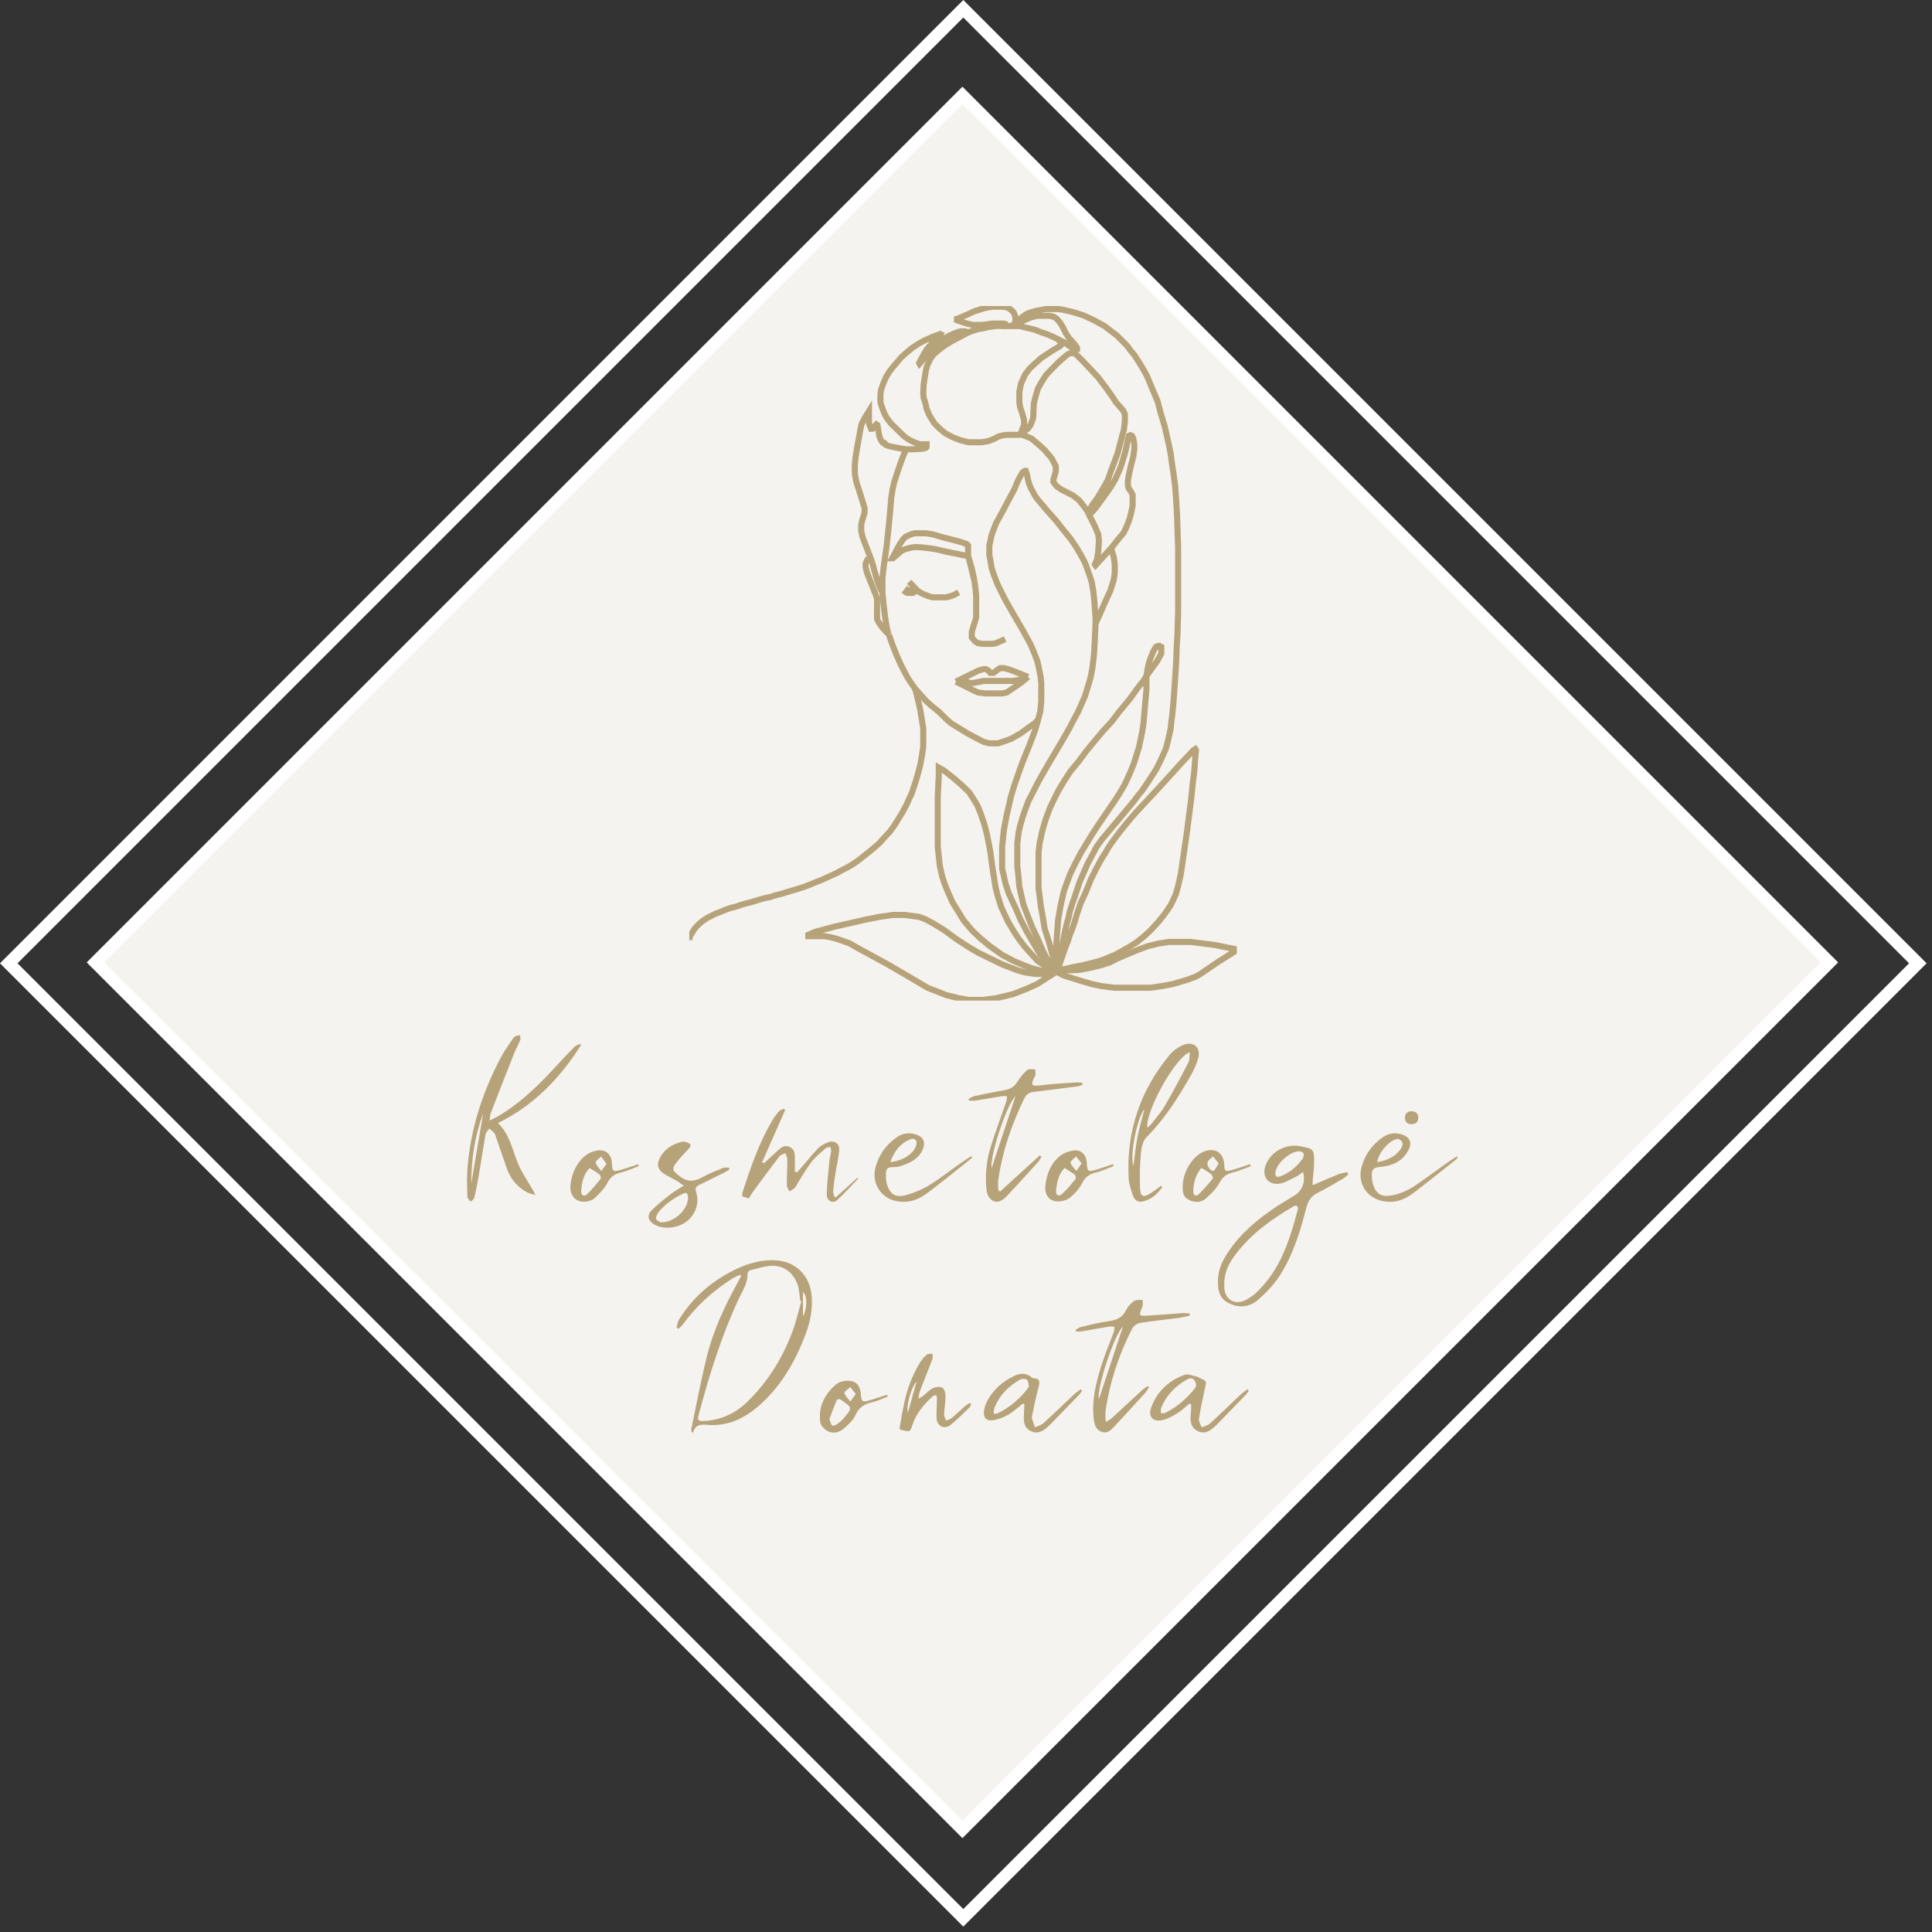 <svg width="156" height="156" viewBox="0 0 156 156" fill="none" xmlns="http://www.w3.org/2000/svg">
<rect x="0" y="0" width="156" height="156" fill="#333333" stroke="none"/>
<rect x="77.711" y="7.707" width="99" height="99" transform="rotate(45 77.711 7.707)" fill="#F5F3EF" stroke="white"/>
<g clip-path="url(#clip0_510_2252)">
<path d="M55.682 75.918V75.673L55.791 75.455L55.899 75.292L56.063 75.019L56.308 74.747L56.526 74.529L56.771 74.339L57.097 74.121L57.424 73.958L57.805 73.767L58.241 73.604L58.622 73.441L59.03 73.304L59.466 73.195L59.847 73.059L60.228 72.951L60.663 72.842L61.017 72.733L61.371 72.624L61.78 72.515L62.188 72.433L62.596 72.297L63.032 72.188L63.576 72.025L63.93 71.916L64.393 71.78L64.91 71.617L65.346 71.453L65.863 71.235L66.353 71.045L66.952 70.773L67.605 70.473L67.987 70.255L68.531 69.983L69.048 69.656L69.457 69.357L69.865 69.03L70.246 68.731L70.573 68.459L71.008 68.078L71.417 67.615L71.852 67.152L72.206 66.662L72.478 66.226L72.832 65.655L73.159 65.056L73.404 64.511L73.622 64.049L73.785 63.559L73.948 63.069L74.112 62.497L74.302 61.789L74.438 61.027L74.547 60.292V58.794L74.438 58.141L74.302 57.297L73.948 55.773L73.785 55.446C73.44 55.038 72.555 53.622 71.77 51.227M71.77 51.227C71.535 51.018 71.014 50.475 70.818 49.974V48.341L70.709 48.014L70.028 46.299C69.956 46.108 69.832 45.667 69.919 45.428L70.028 45.21H70.273L70.436 45.428M71.77 51.227C71.553 50.878 71.335 48.813 71.253 47.824M70.436 45.428C70.582 46.054 70.948 47.41 71.253 47.824M70.436 45.428L69.647 43.359L69.538 42.869V42.433C69.516 42.346 69.711 41.708 69.81 41.399V41.018L69.32 39.439C69.257 39.294 69.114 38.883 69.048 38.404C68.983 37.925 69.039 37.261 69.075 36.989L69.184 36.281L69.375 35.246C69.411 35.011 69.5 34.484 69.565 34.267C69.631 34.049 69.992 33.45 70.164 33.178V34.103C70.121 34.103 70.255 34.448 70.328 34.62H70.436L70.763 34.267L70.845 34.321L71.008 35.246L71.144 35.573L71.281 35.736C71.344 35.727 71.471 35.742 71.471 35.873C71.471 36.003 72.614 36.199 73.186 36.281M71.253 47.824V46.68L71.362 45.7L71.58 44.176L71.743 42.678L71.879 41.236L71.961 40.228L72.07 39.52L72.206 38.922C72.442 38.169 72.968 36.586 73.186 36.281M73.186 36.281C73.749 36.29 74.863 36.265 74.82 36.09V35.873H74.302C74.012 35.8 73.328 35.551 72.914 35.138L71.961 34.212L71.607 33.749L71.444 33.45L71.308 33.123C71.226 32.914 71.068 32.475 71.09 32.388V31.844L71.144 31.462L71.308 31L71.553 30.428L71.825 29.992L72.124 29.611L72.751 28.876L73.104 28.55L73.431 28.277L73.703 28.06L74.248 27.706L74.602 27.515L74.956 27.352L75.337 27.189L75.908 26.971L75.963 26.998L75.908 27.107L75.337 27.624L75.01 28.005L74.82 28.223L74.629 28.55L74.438 28.876L74.221 29.312L74.248 29.366L74.438 29.148L74.765 28.767L75.173 28.223L75.582 27.869L75.881 27.651L76.262 27.352L76.643 27.107L76.943 26.971L77.297 26.835L77.569 26.753H77.787H77.95L78.059 26.807L78.195 26.835L78.658 26.671L79.039 26.562L79.393 26.508L79.72 26.426L80.046 26.372L80.509 26.317H81.135M81.135 26.317V26.154L81.026 26.127H80.101L79.774 26.181L79.284 26.236H78.576L78.168 26.154L77.732 26.018L77.269 25.855V25.746L77.433 25.691L78.059 25.419L78.712 25.119L79.42 24.902L79.774 24.82L80.155 24.766H81.026L81.38 24.847C81.525 24.92 81.838 25.13 81.925 25.392C82.012 25.653 81.997 25.864 81.979 25.936V26.045M81.135 26.317H81.761M82.142 26.317H81.761M81.761 26.317L81.979 26.045M81.979 26.045C82.224 25.846 82.758 25.424 82.932 25.337C83.106 25.25 83.44 25.156 83.585 25.119L84.13 25.011L84.429 24.956H85.464L85.845 25.011L86.199 25.092L86.743 25.228L87.505 25.473L88.377 25.882L89.166 26.317L90.173 27.08L91.017 27.924L91.289 28.305L91.589 28.659L91.888 29.121L92.161 29.557L92.596 30.319L93.141 31.626L93.467 32.388L93.685 33.232L94.039 34.403L94.366 35.845L94.529 36.662L94.638 37.479L94.747 38.187L94.883 39.194L94.91 39.575L94.965 40.31L94.992 40.773L95.046 41.698L95.073 42.624L95.128 44.203V47.143V49.403L95.073 51.227L95.019 52.125L94.965 53.568L94.856 55.228L94.747 56.78L94.638 57.869L94.583 58.223L94.529 58.822C94.411 59.384 94.153 60.531 94.066 60.618L93.685 61.462L93.358 62.116L93.004 62.66L92.76 63.041C92.551 63.359 92.123 63.999 92.079 64.021C92.035 64.043 91.734 64.448 91.589 64.647L90.663 65.764L88.975 67.778C88.776 68.041 88.382 68.584 88.404 68.649L87.805 69.765L87.179 71.208L86.77 72.433L86.553 73.059L86.362 73.658L86.28 74.094L86.144 74.557L85.981 75.264L85.872 75.809L85.763 76.326L85.654 76.898L85.573 77.442L85.409 78.259M85.409 78.259L85.927 76.789L86.063 76.381L86.226 75.999L86.362 75.537L86.553 75.074L86.77 74.448L86.961 73.794L87.151 73.25L87.26 72.923L87.424 72.569L87.614 72.161L87.859 71.562L88.104 70.963L88.486 70.201L88.758 69.684L89.003 69.248L89.221 68.921L89.466 68.486L89.738 68.078L90.119 67.56L90.473 67.097L90.936 66.526L91.344 66.036L91.698 65.627L93.495 63.695L94.638 62.442L95.373 61.626L96.38 60.564L96.516 60.482L96.571 60.564L96.516 61.136L96.435 62.252L96.299 63.341L96.19 64.43L95.836 67.206L95.346 70.582L95.101 71.644L94.937 72.215L94.747 72.624L94.529 73.087L94.311 73.413L93.984 73.876L93.522 74.448L92.868 75.156L92.297 75.673L91.779 76.081L91.126 76.49L90.5 76.843L90.064 77.088L89.466 77.333L89.057 77.497L88.649 77.633L88.023 77.796L87.342 77.96L86.607 78.096C86.335 78.177 85.714 78.324 85.409 78.259ZM77.188 55.038L78.631 54.33L78.957 54.166L79.202 54.085L79.42 54.03H79.611L79.829 54.166L79.965 54.33H80.21L80.373 54.221L80.536 54.085L80.754 53.949H81.053L81.407 54.03L81.925 54.221L83.014 54.657M77.188 55.038L78.44 55.664L78.957 55.909L79.556 55.99H80.945L81.299 55.909L81.462 55.8L82.415 55.147L83.014 54.657M77.188 55.038L77.705 54.983H77.868L78.331 55.147H78.576L78.876 55.092L79.42 54.983H80.482H81.761L82.469 54.874L83.014 54.657M81.162 51.608L80.427 51.934L80.155 51.989H79.366L78.957 51.934L78.712 51.771L78.467 51.471V51.009L78.767 50.056L78.821 49.838V48.15L78.767 47.551L78.685 46.925M78.685 46.925L78.467 45.891L78.25 45.156M78.685 46.925L78.25 45.156M78.25 45.156L78.168 44.911M78.168 44.911L77.406 44.747L76.453 44.557L75.527 44.339L74.928 44.257C74.72 44.23 74.237 44.176 73.975 44.176C73.714 44.176 73.486 44.23 73.404 44.257L73.104 44.339L72.887 44.421L72.696 44.557L72.424 44.802L72.097 45.074H72.043L72.478 44.257L72.696 43.876L72.941 43.522L73.104 43.359L73.322 43.25L73.567 43.141L73.867 43.059H74.765L75.282 43.141L75.663 43.25L76.235 43.413L76.997 43.604L77.678 43.795L78.059 43.931L78.168 44.04V44.475V44.911ZM77.406 47.824L77.133 47.987L76.888 48.096L76.698 48.15L76.426 48.232H76.235H75.309L75.01 48.15L74.656 48.014L74.357 47.878L74.112 47.715L74.003 47.606M74.003 47.606L73.948 47.715L73.812 47.824L73.676 47.878H73.295L73.132 47.824L72.968 47.66M74.003 47.606L73.899 47.497M73.899 47.497L73.404 46.98M73.899 47.497L73.758 47.606L73.567 47.66H73.295L73.077 47.497" stroke="#B7A37A" stroke-width="0.492"/>
<path d="M85.357 27.351L86.038 27.705L86.446 28.005L86.746 28.168H86.963V28.086L86.827 27.868L86.501 27.487L86.337 27.324L86.065 26.916L85.766 26.317L85.548 25.99L85.303 25.718L85.085 25.582L84.894 25.527L84.677 25.5H83.751L83.424 25.582L83.207 25.636L82.907 25.772L82.581 25.908L82.254 26.044L81.764 26.317H82.118L82.417 26.344L82.826 26.453L83.533 26.616L84.078 26.834L84.568 26.997L85.357 27.351ZM85.357 27.351L85.711 27.678V27.814L85.629 27.923L85.439 28.032L84.949 28.331L84.078 28.903L83.561 29.366L83.125 29.774L82.798 30.21L82.635 30.536L82.444 30.972L82.308 31.625V32.469L82.363 32.85L82.526 33.34L82.689 33.912V34.266L82.662 34.402L82.526 34.701L82.472 34.865V34.919M82.472 34.919H82.608M82.472 34.919L82.308 35.11H81.709H81.356L81.056 35.137L80.811 35.191L80.621 35.246L80.321 35.409L79.994 35.545L79.749 35.627L79.423 35.681L79.287 35.709H78.252L78.089 35.681L77.544 35.545L76.918 35.3L76.346 35.001L75.856 34.593L75.448 34.184L75.04 33.531L74.822 33.014L74.713 32.524L74.577 32.115L74.55 31.734L74.577 31.081L74.659 30.536L74.767 29.883L74.849 29.556L74.985 29.257L75.149 28.93L75.394 28.603L75.72 28.331L76.237 27.923L76.864 27.542L77.735 27.079L78.198 26.834M82.608 34.919L82.744 34.81L82.88 34.701L83.016 34.593L83.207 34.32L83.37 33.912L83.424 33.721L83.479 32.578L83.642 31.925L83.806 31.38L84.078 30.89L84.459 30.291L84.949 29.774L85.521 29.202C85.738 29.012 86.185 28.625 86.228 28.603C86.272 28.582 86.374 28.54 86.419 28.522H86.609H86.746L86.963 28.685L87.372 29.093L87.971 29.72L88.678 30.482L89.359 31.38L89.876 32.115L90.094 32.469L90.312 32.714L90.693 33.15L90.829 33.449V34.021L90.747 34.729L90.639 35.083L90.421 35.926L90.23 36.634L89.659 38.159L89.441 38.785L89.087 39.411L88.597 40.228L88.216 40.745L87.998 41.153L87.889 41.48M82.608 34.919L82.526 35.11L82.771 35.191L83.288 35.409L83.806 35.845L84.35 36.335L84.922 37.015L85.248 37.642V38.077L85.112 38.54L85.058 38.73V38.921C85.13 39.021 85.281 39.226 85.303 39.248C85.325 39.269 85.566 39.438 85.684 39.52L86.065 39.71L86.637 40.01L87.1 40.364L87.263 40.554L87.535 40.908L87.78 41.235L87.889 41.48M87.889 41.48H87.998L88.161 41.371L88.488 40.99L89.441 39.683L89.767 39.193L90.04 38.73L90.203 38.377L90.421 37.886L90.584 37.424L90.884 36.416L90.965 36.035L91.074 35.491L91.156 35.191L91.265 35.137L91.401 35.191L91.51 35.409L91.591 35.899V36.253L91.51 36.852L91.319 37.587L91.156 38.322L91.074 38.785V39.248L91.156 39.465L91.319 39.683L91.455 39.956V40.827L91.319 41.48L91.21 41.888L91.101 42.188L90.938 42.596L90.72 43.032L90.285 43.549L89.767 44.202M87.889 41.48L88.406 42.487L88.57 42.895L88.678 43.141L88.733 43.631L88.678 44.556L88.57 45.209L88.406 45.563L88.461 45.645L89.767 44.202M89.767 44.202V44.474L89.931 44.965L90.012 45.563V46.271L89.931 46.816L89.659 47.687L89.196 48.694L88.76 49.701L88.461 50.327V49.919L88.406 49.157L88.352 48.395L88.27 47.687L88.161 47.033L87.998 46.516L87.807 45.972L87.59 45.4L87.236 44.747L86.882 44.148L86.473 43.549L86.147 43.141L85.902 42.841L85.303 42.079L84.486 41.153L83.751 40.282L83.561 40.01L83.343 39.602L83.234 39.411L83.098 39.057L82.989 38.676L82.934 38.349L82.826 38.023H82.744L82.581 38.132L82.363 38.485L82.145 38.921L81.9 39.52L81.356 40.527L81.002 41.208L80.43 42.242L80.158 42.95L80.049 43.277L79.967 43.685L79.885 44.039V44.801L79.967 45.237L80.076 45.89L80.239 46.38L80.539 47.17L81.165 48.422L81.737 49.429L82.39 50.545L82.771 51.226L83.207 52.015L83.506 52.723L83.751 53.349L83.86 53.812L84.023 54.629L84.078 55.2V56.616L83.996 57.46L83.833 58.059L83.724 58.222L83.533 58.413L83.179 58.658L82.39 59.229L81.628 59.665L81.083 59.855L80.593 60.019H79.885L79.45 59.91L78.96 59.665L78.143 59.229L77.435 58.794L76.809 58.413L76.401 58.059L75.802 57.46L75.285 57.051L74.795 56.616L74.332 56.099L73.869 55.581" stroke="#B7A37A" stroke-width="0.492"/>
<path d="M83.831 58.087L83.722 58.468L83.559 59.012L83.314 59.666L83.096 60.237L82.606 61.435L82.334 62.17L81.898 63.422L81.626 64.321L81.462 65.056L81.272 65.873L81.054 67.043L80.918 68.377V69.847V70.147L81.054 70.718L81.19 71.344L81.462 72.161L82.034 73.386L82.415 74.284L82.933 75.264L83.341 75.972L83.858 76.843L84.43 77.715L84.784 78.096L85.001 78.232L85.274 78.286H85.437M85.437 78.286L85.355 78.096M85.437 78.286L85.083 78.096L84.647 77.578L84.43 77.225L84.212 76.789L83.831 75.891L83.341 74.856L82.933 73.822L82.633 73.032L82.47 72.324L82.306 71.589L82.225 70.664L82.143 69.956V68.105L82.252 67.179L82.388 66.608L82.606 65.873L82.796 65.328L83.041 64.675L83.368 64.049L83.722 63.341L84.157 62.551L84.647 61.707L85.192 60.782L85.791 59.775L86.335 58.822L86.716 58.087L87.043 57.488L87.343 56.807L87.588 56.263L87.697 55.909L87.942 55.119L88.105 54.493L88.214 53.867L88.295 53.214L88.35 52.615L88.404 51.608L88.459 50.328M85.355 78.096L85.274 77.524V76.544L85.355 75.401L85.437 74.284L85.573 73.495L85.682 72.923L85.9 71.971L86.063 71.508L86.172 71.208L86.417 70.555L86.798 69.765L87.288 68.84L88.132 67.451L88.677 66.608L89.275 65.736L90.092 64.539L90.419 64.021L90.773 63.422L91.045 62.851L91.29 62.306L91.562 61.626L91.971 60.319L92.107 59.666L92.216 59.148L92.324 58.468L92.406 57.542L92.488 56.589L92.569 55.691V55.147V54.575M85.355 78.096L85.001 77.17L84.702 76.081L84.348 74.965L84.185 73.958L84.049 73.223L83.94 72.324L83.858 71.725V71.208V68.84L83.94 68.105L84.049 67.615L84.13 67.206L84.266 66.716L84.457 66.09L84.784 65.219L85.192 64.375L85.464 63.831L85.954 63.014L86.417 62.306L87.07 61.517L87.697 60.673L88.431 59.775L89.03 59.067L89.82 58.196L90.31 57.542L91.236 56.426L91.862 55.555L92.324 54.983L92.569 54.575M92.569 54.575L92.706 53.785L92.814 53.377L92.951 53.023L93.141 52.56L93.332 52.234L93.522 52.152H93.631L93.767 52.234V52.397V52.778L93.631 53.023L93.441 53.377L93.141 53.785L92.814 54.248L92.569 54.575Z" stroke="#B7A37A" stroke-width="0.492"/>
<path d="M85.438 78.341L85.03 78.641L84.512 78.968L83.75 79.458L82.906 79.839L81.79 80.274L80.429 80.601L79.367 80.737H78.224L77.407 80.601L76.427 80.356L74.903 79.757L73.242 78.777L71.554 77.797L69.349 76.599L68.587 76.164L67.661 75.837L67.062 75.674L66.572 75.592H65.266V75.483L65.837 75.238L67.362 74.83L68.805 74.503L70.002 74.231L70.983 74.04L72.071 73.877H73.051L74.249 74.04L74.739 74.231L75.393 74.585L76.237 75.102L77.244 75.837L78.115 76.409L78.986 76.926L79.939 77.389L80.946 77.879L82.144 78.341L82.825 78.532L83.641 78.641H84.349L85.438 78.341ZM85.438 78.341L84.621 78.423H84.349L83.913 78.341L83.314 78.178L82.716 77.96L81.872 77.606L80.946 77.117L79.939 76.409L79.149 75.755L78.469 75.102L77.788 74.285L77.244 73.387L76.917 72.87L76.481 71.89L76.237 71.263L76.073 70.746L75.883 69.902L75.719 68.378V64.294L75.801 62.661V61.98L76.237 62.225L77.026 62.852L77.679 63.423L78.251 63.968L78.605 64.512L78.932 65.057L79.204 65.737L79.503 66.636L79.721 67.507L79.966 68.786L80.102 69.821L80.266 70.91L80.402 71.726L80.565 72.353L80.837 73.224L81.382 74.394L81.899 75.265L82.226 75.755L82.716 76.409L83.178 76.926L83.805 77.606L84.349 77.96L84.839 78.26L85.03 78.314L85.356 78.336M85.438 78.341H86.581L87.153 78.314L87.888 78.178L88.814 77.96L89.603 77.715L90.175 77.416L91.781 76.735L92.652 76.409L93.523 76.191L94.394 76.055H96.109L98.069 76.3L99.267 76.545L99.839 76.654V76.735L98.287 77.715L96.899 78.668L96.49 78.886L95.81 79.131L94.694 79.458L93.823 79.621L92.897 79.757H89.984L88.922 79.621L88.16 79.458L87.316 79.213L85.928 78.777L85.438 78.532L85.356 78.336M85.438 78.341L85.356 78.336" stroke="#B7A37A" stroke-width="0.492"/>
</g>
<path d="M55.84 115.607C55.834 115.523 55.809 115.434 55.826 115.355C56.222 113.463 56.582 111.562 57.034 109.684C57.553 107.527 58.479 105.525 59.549 103.589C59.649 103.409 59.739 103.222 59.834 103.039C59.81 103.002 59.786 102.965 59.763 102.929C59.539 103.039 59.302 103.127 59.094 103.261C57.561 104.247 56.224 105.445 55.147 106.925C55.047 107.062 54.91 107.172 54.789 107.294C54.736 107.262 54.682 107.23 54.629 107.198C54.691 106.986 54.712 106.748 54.823 106.566C55.842 104.896 57.244 103.63 58.964 102.713C60.027 102.146 61.144 101.748 62.369 101.753C64.202 101.761 65.428 102.932 65.546 104.755C65.611 105.757 65.424 106.719 65.08 107.646C64.26 109.852 63.123 111.867 61.34 113.453C60.129 114.531 58.748 115.198 57.07 115.048C56.566 115.003 56.104 115.036 55.955 115.711C55.916 115.676 55.878 115.642 55.84 115.607ZM64.706 105.064C64.674 105.052 64.642 105.04 64.611 105.028C64.572 104.703 64.554 104.374 64.488 104.055C64.283 103.051 63.531 102.257 62.518 102.207C61.875 102.175 61.216 102.422 60.569 102.567C60.481 102.586 60.359 102.74 60.362 102.828C60.387 103.602 59.956 104.222 59.653 104.871C58.251 107.876 57.271 111.023 56.42 114.217C56.299 114.672 56.361 114.758 56.819 114.739C58.206 114.679 59.387 114.124 60.369 113.164C61.993 111.576 63.166 109.685 63.966 107.57C64.273 106.758 64.463 105.901 64.706 105.064ZM64.836 106.298C65.193 105.638 65.197 104.646 64.836 104.319V106.298Z" fill="#B7A37A"/>
<path d="M105.21 94.629C105.02 94.766 104.878 94.901 104.71 94.981C104.246 95.2 103.787 95.511 103.297 95.577C102.369 95.703 101.864 94.957 102.197 94.079C102.603 93.008 103.806 92.335 104.938 92.546C106.108 92.764 106.117 92.764 106.104 93.979C106.1 94.409 106.031 94.837 105.996 95.267C105.987 95.376 105.994 95.487 105.994 95.698C106.747 95.376 107.42 95.078 108.102 94.804C108.317 94.718 108.558 94.698 108.787 94.647C108.816 94.703 108.844 94.759 108.872 94.816C108.742 94.928 108.625 95.064 108.478 95.149C107.796 95.546 107.12 95.96 106.412 96.306C105.876 96.568 105.624 96.968 105.48 97.524C104.99 99.415 104.425 101.292 103.367 102.951C102.902 103.679 102.283 104.335 101.635 104.912C100.913 105.556 100.039 105.671 99.144 105.184C98.687 104.936 98.442 104.542 98.377 104.043C98.267 103.192 98.412 102.382 98.841 101.631C99.732 100.069 101.016 98.875 102.459 97.845C103.138 97.361 103.858 96.935 104.57 96.498C105.146 96.144 105.436 95.399 105.21 94.629ZM98.854 103.683C98.854 103.773 98.852 103.862 98.855 103.951C98.892 104.93 99.702 105.424 100.57 104.975C100.884 104.813 101.189 104.606 101.446 104.364C103.396 102.535 104.144 100.099 104.804 97.624C104.825 97.545 104.774 97.395 104.712 97.36C104.647 97.324 104.513 97.366 104.433 97.414C102.683 98.436 101.055 99.609 99.807 101.235C99.255 101.954 98.838 102.738 98.854 103.683ZM104.951 92.959C104.166 92.938 103.037 93.97 102.981 94.686C102.952 95.06 103.153 95.073 103.431 94.965C104.161 94.681 104.722 94.185 105.176 93.564C105.258 93.453 105.297 93.245 105.248 93.124C105.208 93.025 105.01 92.988 104.951 92.959Z" fill="#B7A37A"/>
<path d="M43.231 96.497C42.907 96.389 42.674 96.35 42.483 96.239C41.75 95.811 41.225 95.195 40.939 94.39C40.642 93.548 40.355 92.702 40.062 91.859C40.017 91.733 39.991 91.589 39.911 91.489C39.8 91.35 39.647 91.246 39.512 91.127C39.409 91.276 39.242 91.414 39.213 91.577C39.013 92.69 38.847 93.809 38.657 94.923C38.555 95.524 38.437 96.123 38.297 96.716C38.269 96.835 38.111 96.924 38.014 97.027C37.918 96.899 37.745 96.773 37.74 96.642C37.717 95.881 37.686 95.116 37.744 94.359C37.988 91.179 38.954 88.207 40.434 85.396C40.697 84.896 41.033 84.435 41.344 83.961C41.416 83.85 41.503 83.731 41.613 83.668C41.716 83.608 41.858 83.615 41.983 83.594C41.997 83.715 42.057 83.856 42.016 83.956C41.86 84.342 41.652 84.707 41.498 85.094C40.867 86.683 40.246 88.277 39.63 89.873C39.57 90.027 39.572 90.206 39.53 90.477C39.809 90.337 39.995 90.256 40.17 90.155C42.043 89.073 43.55 87.567 44.996 85.989C45.459 85.482 45.929 84.981 46.415 84.497C46.54 84.372 46.739 84.321 46.961 84.315C45.263 87.005 43.145 89.239 40.213 90.68C41.226 91.678 41.381 92.972 41.895 94.1C42.224 94.824 42.679 95.49 43.077 96.183C43.111 96.243 43.138 96.308 43.231 96.497ZM39.014 89.904C38.331 91.732 38.053 93.627 38.051 95.569C38.372 93.681 38.693 91.792 39.014 89.904Z" fill="#B7A37A"/>
<path d="M93.842 95.85C93.451 96.435 92.937 96.874 92.222 97.022C91.869 97.094 91.593 96.869 91.487 96.559C91.325 96.085 91.156 95.59 91.131 95.097C90.945 91.379 92.054 88.073 94.418 85.204C94.716 84.842 95.149 84.522 95.585 84.359C96.413 84.049 96.991 84.624 96.743 85.474C96.608 85.94 96.4 86.397 96.16 86.821C95.145 88.615 94.049 90.347 92.575 91.823C92.279 92.12 92.16 92.677 92.119 93.129C92.037 94.059 92.018 95.001 92.056 95.934C92.086 96.654 92.306 96.727 92.928 96.335C93.078 96.239 93.221 96.131 93.367 96.026C93.496 95.933 93.624 95.838 93.752 95.743C93.783 95.779 93.812 95.814 93.842 95.85ZM92.644 91.06C92.797 90.914 92.902 90.836 92.978 90.736C93.342 90.265 93.748 89.817 94.045 89.307C94.716 88.154 95.344 86.976 95.958 85.792C96.072 85.572 96.036 85.274 96.075 84.967C94.944 85.3 92.47 89.729 92.644 91.06ZM92.413 89.55C91.779 90.316 91.216 93.373 91.521 94.13C91.628 93.343 91.697 92.577 91.844 91.825C91.994 91.059 92.22 90.308 92.413 89.55Z" fill="#B7A37A"/>
<path d="M89.306 114.807C89.484 114.696 89.638 114.628 89.755 114.521C90.56 113.787 91.355 113.042 92.158 112.306C92.312 112.164 92.489 112.047 92.656 111.918C92.694 111.952 92.732 111.986 92.77 112.021C92.681 112.158 92.611 112.312 92.502 112.431C91.65 113.371 90.799 114.311 89.929 115.234C89.676 115.502 89.379 115.771 88.951 115.613C88.515 115.452 88.383 115.081 88.327 114.66C88.125 113.142 88.484 111.697 88.928 110.273C89.216 109.352 89.6 108.461 89.931 107.554C89.979 107.424 89.974 107.274 89.993 107.134C89.85 107.126 89.703 107.091 89.566 107.114C88.818 107.238 88.072 107.378 87.325 107.504C87.185 107.528 87.037 107.507 86.893 107.507C86.876 107.469 86.86 107.43 86.844 107.391C86.976 107.311 87.1 107.19 87.243 107.157C87.996 106.981 88.748 106.785 89.512 106.681C90.132 106.597 90.612 106.417 90.908 105.812C91.053 105.515 91.304 105.238 91.573 105.043C91.737 104.925 92.027 104.981 92.26 104.959C92.257 105.142 92.304 105.346 92.241 105.505C91.937 106.267 91.927 106.274 92.741 106.225C93.663 106.17 94.583 106.086 95.504 106.025C95.687 106.013 95.872 106.048 96.056 106.061C96.063 106.117 96.069 106.173 96.076 106.229C95.752 106.296 95.43 106.383 95.102 106.426C94.099 106.559 93.09 106.653 92.091 106.813C91.851 106.852 91.544 107.038 91.438 107.245C90.364 109.322 89.629 111.517 89.284 113.835C89.25 114.069 89.26 114.311 89.255 114.55C89.254 114.606 89.277 114.662 89.306 114.807ZM90.671 107.123C89.994 107.693 88.515 112.192 88.731 112.971C89.36 111.076 90.016 109.097 90.671 107.123Z" fill="#B7A37A"/>
<path d="M80.757 96.209C81.826 95.234 82.896 94.259 83.965 93.284C84.007 93.322 84.049 93.361 84.092 93.4C84.005 93.54 83.938 93.698 83.829 93.818C82.999 94.736 82.164 95.65 81.321 96.557C81.181 96.707 81.015 96.848 80.834 96.943C80.279 97.233 79.725 96.813 79.651 96.045C79.541 94.906 79.641 93.774 79.971 92.685C80.349 91.435 80.819 90.212 81.242 88.975C81.291 88.83 81.294 88.669 81.318 88.516C81.177 88.513 81.033 88.49 80.897 88.512C80.178 88.626 79.461 88.757 78.742 88.869C78.578 88.895 78.407 88.873 78.238 88.873C78.225 88.83 78.212 88.788 78.199 88.745C78.354 88.663 78.5 88.542 78.664 88.507C79.463 88.335 80.264 88.171 81.069 88.036C81.538 87.957 81.894 87.777 82.15 87.349C82.361 86.996 82.635 86.664 82.944 86.396C83.075 86.283 83.368 86.357 83.587 86.347C83.59 86.519 83.656 86.725 83.585 86.859C83.112 87.747 83.367 87.717 84.178 87.616C85.078 87.504 85.987 87.465 86.894 87.403C87.061 87.392 87.231 87.422 87.4 87.433C87.409 87.476 87.417 87.52 87.426 87.563C87.309 87.613 87.196 87.692 87.075 87.708C85.866 87.868 84.656 88.022 83.445 88.168C83.088 88.211 82.861 88.374 82.698 88.708C81.682 90.796 80.934 92.967 80.608 95.272C80.57 95.543 80.603 95.825 80.603 96.102C80.654 96.137 80.706 96.173 80.757 96.209ZM81.998 88.509C81.264 89.18 79.872 93.54 80.071 94.314C80.69 92.45 81.344 90.48 81.998 88.509Z" fill="#B7A37A"/>
<path d="M61.705 93.91C62.098 93.548 62.488 93.184 62.885 92.828C63.126 92.61 63.383 92.454 63.731 92.597C64.095 92.748 64.175 93.052 64.182 93.395C64.189 93.802 64.184 94.207 64.184 94.614C64.243 94.627 64.302 94.639 64.362 94.652C64.474 94.53 64.59 94.412 64.699 94.286C65.155 93.756 65.588 93.204 66.075 92.703C66.284 92.489 66.586 92.339 66.873 92.233C67.381 92.045 67.806 92.336 67.763 92.869C67.715 93.473 67.566 94.068 67.471 94.669C67.396 95.139 67.324 95.609 67.278 96.082C67.261 96.249 67.324 96.425 67.35 96.597C67.394 96.626 67.437 96.655 67.481 96.685C68.064 96.157 68.647 95.629 69.23 95.101C69.251 95.121 69.272 95.141 69.294 95.161C68.736 95.742 68.201 96.349 67.61 96.894C67.25 97.227 66.748 96.971 66.758 96.436C66.776 95.549 66.883 94.663 66.966 93.777C66.992 93.497 67.076 93.223 67.109 92.943C67.121 92.838 67.064 92.725 67.039 92.615C66.917 92.643 66.761 92.633 66.679 92.705C66.28 93.061 65.851 93.399 65.528 93.818C65.092 94.381 64.743 95.011 64.36 95.614C64.304 95.702 64.281 95.82 64.208 95.885C64.068 96.007 63.903 96.101 63.748 96.207C63.673 96.047 63.536 95.887 63.535 95.726C63.528 95.026 63.573 94.326 63.572 93.626C63.572 93.452 63.471 93.278 63.416 93.103C63.252 93.19 63.036 93.236 62.934 93.368C62.201 94.324 61.489 95.296 60.776 96.266C60.664 96.419 60.577 96.593 60.468 96.773C60.284 96.714 60.121 96.662 59.93 96.6C59.939 96.491 59.929 96.37 59.963 96.262C60.599 94.274 61.282 92.305 62.344 90.493C62.501 90.225 62.69 89.972 62.894 89.736C62.984 89.632 63.145 89.591 63.275 89.52C63.316 89.554 63.358 89.588 63.401 89.622C62.779 91.031 62.157 92.44 61.536 93.849C61.592 93.869 61.648 93.889 61.705 93.91Z" fill="#B7A37A"/>
<path d="M58.894 94.434C58.761 94.513 58.632 94.602 58.493 94.671C57.814 95.012 57.134 95.351 56.45 95.682C56.197 95.805 56.113 95.947 56.208 96.246C56.486 97.118 56.178 98.049 55.468 98.608C54.725 99.192 53.562 99.305 52.817 98.864C52.342 98.582 52.212 98.154 52.596 97.751C53.075 97.251 53.639 96.83 54.185 96.4C54.473 96.173 54.801 95.998 55.207 95.74C54.97 95.571 54.818 95.444 54.65 95.347C54.289 95.138 53.901 94.973 53.56 94.737C53.12 94.434 53.023 94.033 53.248 93.562C53.615 92.792 54.273 92.383 55.075 92.186C55.194 92.157 55.34 92.206 55.466 92.243C55.772 92.332 55.861 92.49 55.616 92.753C55.291 93.102 54.953 93.442 54.659 93.817C54.196 94.406 54.293 94.524 54.876 94.974C55.527 95.475 56.089 95.409 56.745 95.041C57.263 94.751 57.822 94.533 58.373 94.309C58.516 94.25 58.698 94.285 58.862 94.278C58.873 94.329 58.884 94.382 58.894 94.434ZM53.363 98.7C54.453 98.711 55.532 97.677 55.556 96.738C55.566 96.329 55.439 96.236 55.084 96.417C54.335 96.799 53.638 97.257 53.129 97.942C53.027 98.078 52.931 98.328 52.99 98.448C53.064 98.596 53.302 98.663 53.363 98.7Z" fill="#B7A37A"/>
<path d="M78.499 93.477C78.26 93.672 78.025 93.871 77.783 94.061C76.798 94.836 75.824 95.625 74.821 96.375C74.047 96.952 73.169 97.198 72.208 96.942C71.049 96.632 70.383 95.459 70.683 94.295C70.95 93.254 71.534 92.435 72.414 91.825C72.917 91.475 73.472 91.429 74.033 91.632C74.575 91.829 74.739 92.246 74.519 92.784C74.192 93.581 73.488 93.904 72.738 94.148C72.516 94.22 72.269 94.247 72.034 94.244C71.711 94.239 71.551 94.39 71.541 94.688C71.533 94.968 71.524 95.261 71.592 95.529C71.821 96.419 72.302 96.743 73.18 96.494C73.828 96.31 74.476 96.041 75.048 95.689C75.935 95.143 76.756 94.49 77.609 93.888C77.871 93.703 78.146 93.534 78.415 93.358C78.443 93.397 78.471 93.437 78.499 93.477ZM71.884 93.841C72.661 93.741 73.243 93.473 73.7 92.978C73.843 92.823 73.954 92.603 73.996 92.397C74.069 92.046 73.817 91.855 73.486 91.996C72.686 92.336 72.205 92.96 71.884 93.841Z" fill="#B7A37A"/>
<path d="M72.625 115.373C72.751 114.686 72.865 113.958 73.022 113.239C73.272 112.099 73.674 111.012 74.29 110.015C74.436 109.778 74.626 109.556 74.838 109.377C74.938 109.292 75.138 109.324 75.293 109.303C75.293 109.451 75.336 109.616 75.287 109.746C74.961 110.607 74.61 111.458 74.28 112.317C74.22 112.474 74.212 112.652 74.158 112.942C74.355 112.824 74.453 112.778 74.535 112.712C74.791 112.509 75.016 112.244 75.303 112.105C75.53 111.995 75.881 111.936 76.083 112.038C76.248 112.122 76.344 112.479 76.345 112.715C76.348 113.219 76.254 113.722 76.234 114.226C76.228 114.383 76.334 114.545 76.388 114.704C76.533 114.645 76.703 114.616 76.818 114.52C77.185 114.216 77.526 113.883 77.887 113.571C78.018 113.458 78.176 113.375 78.322 113.278C78.354 113.312 78.386 113.345 78.418 113.378C78.369 113.472 78.34 113.587 78.267 113.656C77.775 114.128 77.301 114.628 76.765 115.046C76.228 115.465 75.641 115.156 75.621 114.473C75.606 113.953 75.648 113.433 75.656 112.912C75.658 112.823 75.615 112.733 75.593 112.643C75.501 112.673 75.386 112.678 75.321 112.738C74.611 113.388 73.991 114.103 73.68 115.039C73.481 115.634 73.479 115.632 72.911 115.483C72.869 115.472 72.822 115.481 72.779 115.472C72.753 115.465 72.731 115.441 72.625 115.373ZM74.007 111.555C73.579 111.986 73.146 113.575 73.314 114.056C73.549 113.207 73.761 112.441 74.007 111.555Z" fill="#B7A37A"/>
<path d="M117.71 93.466C117.654 93.528 117.605 93.599 117.54 93.65C116.393 94.556 115.253 95.472 114.09 96.358C113.349 96.922 112.501 97.187 111.569 96.964C110.274 96.654 109.586 95.466 109.951 94.192C110.235 93.195 110.816 92.398 111.673 91.814C112.191 91.462 112.763 91.421 113.334 91.653C113.828 91.855 113.996 92.257 113.783 92.741C113.324 93.779 112.407 94.149 111.369 94.232C110.904 94.269 110.76 94.468 110.769 94.864C110.774 95.114 110.788 95.375 110.861 95.611C111.115 96.431 111.546 96.673 112.387 96.522C113.183 96.379 113.877 96.013 114.527 95.554C115.308 95.005 116.077 94.439 116.855 93.886C117.107 93.707 117.37 93.546 117.629 93.377C117.656 93.406 117.683 93.437 117.71 93.466ZM111.211 93.838C111.995 93.702 112.667 93.413 113.119 92.746C113.211 92.61 113.281 92.389 113.234 92.25C113.191 92.12 112.968 91.95 112.843 91.964C112.196 92.039 111.291 93.083 111.211 93.838Z" fill="#B7A37A"/>
<path d="M96.036 113.343C95.702 113.61 95.392 113.917 95.028 114.135C94.64 114.368 94.217 114.607 93.782 114.683C93.072 114.808 92.703 114.365 92.941 113.687C93.403 112.373 94.349 111.484 95.639 111.011C95.932 110.904 96.338 111.102 96.691 111.169C96.76 111.182 96.817 111.248 96.885 111.276C97.446 111.515 97.429 111.511 97.289 112.132C97.107 112.942 96.932 113.754 96.809 114.573C96.777 114.783 96.949 115.025 97.028 115.251C97.248 115.156 97.514 115.11 97.683 114.957C98.52 114.195 99.329 113.401 100.154 112.625C100.327 112.463 100.528 112.33 100.717 112.184C100.755 112.223 100.794 112.262 100.832 112.302C100.753 112.409 100.686 112.528 100.594 112.622C99.819 113.427 99.038 114.228 98.257 115.028C98.154 115.134 98.037 115.228 97.925 115.326C97.573 115.628 97.183 115.775 96.733 115.567C96.286 115.361 96.129 114.972 96.128 114.509C96.128 114.287 96.165 114.065 96.176 113.843C96.184 113.691 96.178 113.54 96.178 113.388C96.13 113.373 96.083 113.358 96.036 113.343ZM96.583 111.881C96.572 111.398 96.241 111.166 95.891 111.36C94.916 111.9 94.165 112.66 93.749 113.712C93.703 113.83 93.744 113.983 93.744 114.12C93.868 114.106 94.007 114.126 94.111 114.074C95.042 113.606 95.807 112.933 96.459 112.128C96.53 112.042 96.562 111.924 96.583 111.881Z" fill="#B7A37A"/>
<path d="M82.582 113.341C82.184 113.648 81.811 114 81.38 114.247C81.004 114.461 80.569 114.633 80.144 114.684C79.63 114.746 79.397 114.461 79.451 113.948C79.478 113.689 79.559 113.42 79.679 113.188C80.184 112.212 80.968 111.517 81.962 111.068C82.387 110.876 82.829 110.86 83.233 111.163C83.292 111.208 83.358 111.271 83.424 111.274C84.044 111.309 83.959 111.645 83.836 112.088C83.63 112.832 83.494 113.593 83.329 114.348C83.319 114.392 83.299 114.441 83.311 114.48C83.391 114.737 83.478 114.993 83.564 115.249C83.795 115.142 84.07 115.082 84.251 114.918C85.1 114.146 85.922 113.342 86.76 112.558C86.913 112.414 87.099 112.307 87.27 112.183C87.305 112.218 87.341 112.254 87.376 112.29C87.287 112.41 87.209 112.541 87.106 112.648C86.35 113.432 85.589 114.211 84.829 114.992C84.777 115.045 84.722 115.094 84.668 115.146C84.259 115.535 83.809 115.838 83.229 115.55C82.67 115.272 82.64 114.741 82.677 114.198C82.695 113.925 82.703 113.652 82.716 113.378C82.672 113.366 82.626 113.353 82.582 113.341ZM80.225 114.115C80.319 114.148 80.349 114.168 80.374 114.164C80.432 114.156 80.492 114.146 80.544 114.121C81.54 113.64 82.362 112.94 83.019 112.062C83.116 111.933 83.05 111.6 82.944 111.436C82.88 111.336 82.551 111.298 82.416 111.371C81.465 111.888 80.733 112.629 80.307 113.64C80.245 113.788 80.249 113.964 80.225 114.115Z" fill="#B7A37A"/>
<path d="M51.573 94.158C51.087 94.337 50.613 94.566 50.113 94.681C49.587 94.802 49.277 95.059 49.024 95.546C48.792 95.993 48.401 96.37 48.032 96.728C47.866 96.891 47.589 96.986 47.349 97.02C46.513 97.14 45.96 96.539 46.066 95.65C46.172 94.764 46.517 93.971 47.182 93.377C47.462 93.128 47.872 92.954 48.247 92.896C48.936 92.789 49.371 93.221 49.407 93.922C49.441 94.6 49.492 94.645 50.151 94.454C50.611 94.322 51.062 94.159 51.517 94.009C51.536 94.059 51.555 94.108 51.573 94.158ZM47.603 94.314C47.1 94.86 46.956 95.522 46.929 96.206C46.918 96.508 47.159 96.66 47.406 96.422C47.797 96.045 48.149 95.626 48.49 95.203C48.541 95.138 48.489 94.901 48.41 94.837C48.171 94.644 47.894 94.497 47.603 94.314ZM48.969 93.968C48.8 93.737 48.669 93.559 48.538 93.381C48.379 93.549 48.067 93.749 48.095 93.877C48.148 94.125 48.392 94.332 48.557 94.556C48.677 94.383 48.798 94.211 48.969 93.968Z" fill="#B7A37A"/>
<path d="M100.995 94.165C100.5 94.341 100.016 94.56 99.509 94.683C99.006 94.805 98.707 95.051 98.453 95.522C98.194 96.002 97.775 96.421 97.354 96.782C96.937 97.141 96.412 97.117 95.93 96.847C95.498 96.606 95.487 96.179 95.496 95.752C95.52 94.541 96.387 93.218 97.344 92.935C98.183 92.687 98.794 93.118 98.846 93.995C98.881 94.59 98.911 94.626 99.472 94.472C99.966 94.337 100.449 94.16 100.938 94.002L100.995 94.165ZM97.01 94.299C96.536 94.87 96.364 95.515 96.352 96.206C96.348 96.484 96.541 96.664 96.781 96.438C97.193 96.049 97.56 95.608 97.92 95.168C97.964 95.115 97.887 94.886 97.802 94.818C97.575 94.634 97.313 94.492 97.01 94.299ZM98.402 93.933C98.225 93.719 98.083 93.548 97.942 93.377C97.789 93.536 97.562 93.672 97.503 93.86C97.417 94.136 97.807 94.632 97.986 94.534C98.153 94.442 98.233 94.19 98.402 93.933Z" fill="#B7A37A"/>
<path d="M89.921 94.152C89.448 94.33 88.987 94.56 88.499 94.671C87.958 94.793 87.626 95.044 87.368 95.554C87.14 96.002 86.762 96.407 86.365 96.726C86.114 96.927 85.704 97.019 85.371 97.007C84.705 96.983 84.342 96.475 84.408 95.757C84.495 94.819 84.834 93.97 85.56 93.361C85.868 93.103 86.317 92.941 86.721 92.891C87.314 92.819 87.719 93.263 87.752 93.87C87.792 94.612 87.832 94.646 88.544 94.438C88.989 94.307 89.425 94.149 89.864 94.004C89.883 94.053 89.902 94.103 89.921 94.152ZM85.956 94.306C85.453 94.844 85.329 95.502 85.272 96.166C85.243 96.508 85.501 96.644 85.76 96.41C86.163 96.047 86.504 95.614 86.848 95.192C86.896 95.132 86.853 94.913 86.782 94.857C86.529 94.656 86.245 94.494 85.956 94.306ZM87.334 93.929C87.156 93.709 87.023 93.544 86.889 93.379C86.729 93.547 86.413 93.751 86.441 93.876C86.498 94.125 86.745 94.331 86.913 94.555C87.04 94.365 87.168 94.175 87.334 93.929Z" fill="#B7A37A"/>
<path d="M71.689 112.767C71.258 112.928 70.838 113.136 70.393 113.237C69.771 113.379 69.345 113.651 69.067 114.275C68.878 114.698 68.476 115.053 68.106 115.365C67.708 115.699 67.196 115.793 66.734 115.502C66.51 115.362 66.267 115.082 66.234 114.837C66.066 113.619 66.555 112.626 67.454 111.831C67.805 111.52 68.255 111.447 68.716 111.513C69.179 111.58 69.449 111.932 69.501 112.505C69.565 113.216 69.596 113.244 70.284 113.048C70.734 112.92 71.175 112.762 71.621 112.617C71.644 112.667 71.666 112.717 71.689 112.767ZM66.968 114.593C67.061 114.816 67.088 115.025 67.205 115.107C67.278 115.159 67.505 115.05 67.629 114.964C67.82 114.828 68.004 114.668 68.153 114.487C68.828 113.667 68.817 113.669 67.963 113.067C67.739 112.91 67.6 112.951 67.511 113.168C67.316 113.643 67.144 114.127 66.968 114.593ZM69.101 112.561C68.923 112.335 68.79 112.166 68.657 111.997C68.489 112.16 68.16 112.361 68.187 112.478C68.247 112.73 68.489 112.94 68.656 113.167C68.79 112.984 68.924 112.801 69.101 112.561Z" fill="#B7A37A"/>
<path d="M113.979 90.773C113.611 90.784 113.441 90.546 113.441 90.244C113.442 89.934 113.641 89.718 113.992 89.728C114.332 89.737 114.522 89.92 114.519 90.259C114.516 90.602 114.313 90.765 113.979 90.773Z" fill="#B7A37A"/>
<rect x="0.707" y="77.781" width="109" height="109" transform="rotate(-45 0.707 77.781)" stroke="white"/>
<defs>
<clipPath id="clip0_510_2252">
<rect width="44.21" height="56.08" fill="white" transform="translate(55.656 24.711)"/>
</clipPath>
</defs>
</svg>
